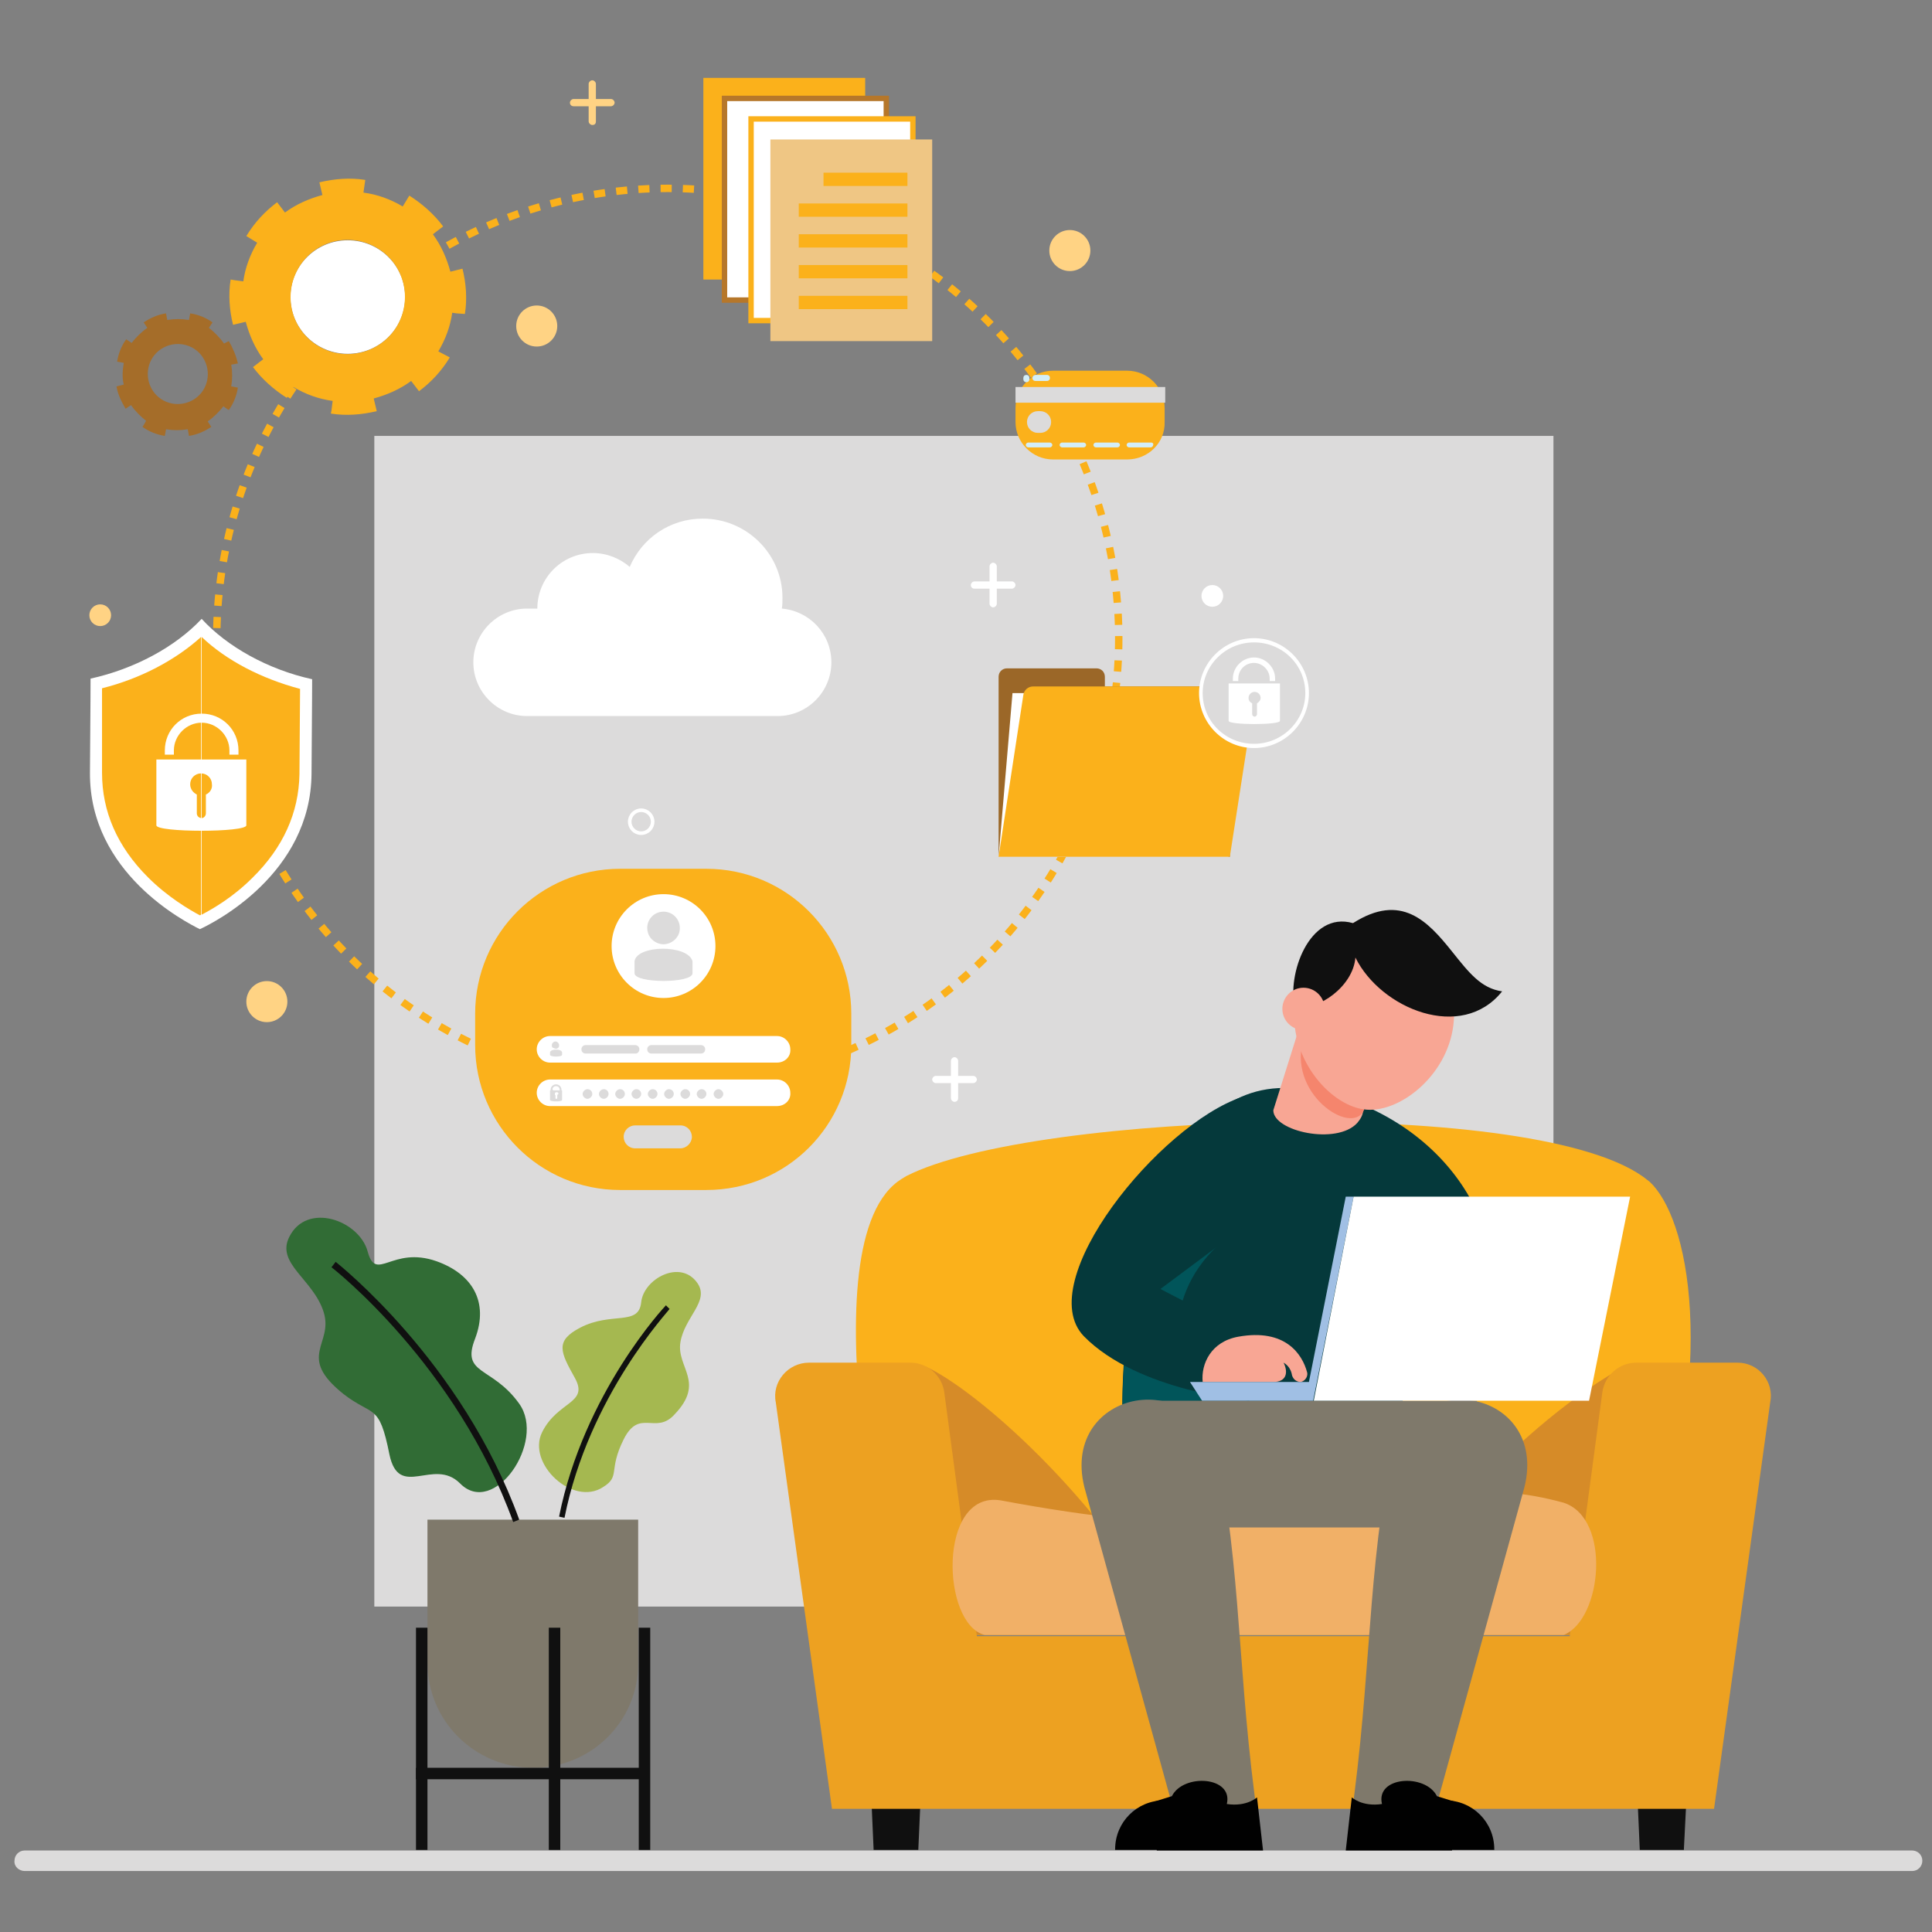 <?xml version="1.0" encoding="utf-8"?>
<!-- Generator: Adobe Illustrator 25.4.1, SVG Export Plug-In . SVG Version: 6.00 Build 0)  -->
<svg version="1.1" id="Layer_1" xmlns="http://www.w3.org/2000/svg" xmlns:xlink="http://www.w3.org/1999/xlink" x="0px" y="0px"
	 width="320px" height="320px" viewBox="0 0 320 320" style="enable-background:new 0 0 320 320;" xml:space="preserve">
<rect x="0" y="0" width="320" height="320" fill="#808080" stroke="none"/>
<style type="text/css">
	.st0{fill:#DCDBDB;}
	.st1{fill:#7F796B;}
	.st2{fill:#101010;}
	.st3{fill:#A5B850;}
	.st4{fill:#316C35;}
	.st5{fill:none;stroke:#FBB11B;stroke-width:1.229;stroke-miterlimit:10;stroke-dasharray:1.844,1.844;}
	.st6{fill:#FFFFFF;}
	.st7{fill:#FBB11B;}
	.st8{fill:#DEF1F6;}
	.st9{fill:#FFFFFF;stroke:#B6772A;stroke-width:0.893;stroke-miterlimit:10;}
	.st10{fill:#FFFFFF;stroke:#FBB11B;stroke-width:0.893;stroke-miterlimit:10;}
	.st11{fill:#EFC684;}
	.st12{fill:#A56D29;}
	.st13{fill:#D3EEF8;}
	.st14{fill:#9B6728;}
	.st15{fill:#FFD384;}
	.st16{fill:none;stroke:#FFFFFF;stroke-width:0.595;stroke-miterlimit:10;}
	.st17{fill:#D68B28;}
	.st18{fill:#EDA121;}
	.st19{fill:#F1B067;}
	.st20{fill:#05393B;}
	.st21{fill:#01555A;}
	.st22{fill:#010101;}
	.st23{fill:#F8A694;}
	.st24{fill:#A0BFE4;}
	.st25{fill:#F5856D;}
</style>
<rect x="62" y="72.2" class="st0" width="195.3" height="193.9"/>
<path id="shadow_1_" class="st0" d="M4.1,309.9h312.6c1,0,1.7-0.8,1.7-1.7l0,0c0-1-0.8-1.7-1.7-1.7H4.1c-1,0-1.7,0.8-1.7,1.7l0,0
	C2.3,309.1,3.1,309.9,4.1,309.9z"/>
<g id="plant">
	<g>
		<g>
			<path class="st1" d="M88.3,292.8L88.3,292.8c-9.7,0-17.5-7.8-17.5-17.4v-23.7h34.9v23.7C105.8,285,98,292.8,88.3,292.8z"/>
			<rect x="68.9" y="269.6" class="st2" width="1.9" height="36.8"/>
			<rect x="105.8" y="269.6" class="st2" width="1.9" height="36.8"/>
			<rect x="90.9" y="269.6" class="st2" width="1.9" height="36.8"/>
		</g>
		<rect x="68.9" y="292.8" class="st2" width="37" height="1.9"/>
	</g>
	<g>
		<path class="st3" d="M115.5,212.5c2.1,3-2.1,5.6-2.8,9.8c-0.7,4.2,4.2,6.6-1,12c-3.1,3.4-5.8-1.1-8.4,4.1
			c-2.6,5.2-0.5,6.1-3.4,7.9c-5,3.3-12.7-3.9-10.1-9.1c2.6-5.2,7.8-4.7,5.4-9c-2.4-4.3-3.3-6.1,0.9-8.3c5.2-2.7,9.7-0.2,10.1-4.2
			C106.6,211.8,112.7,208.5,115.5,212.5z"/>
		<path class="st2" d="M93.5,251.4l-0.9-0.2c4.1-20.5,17.5-34.8,17.7-35l0.6,0.6C110.8,217.1,97.5,231.2,93.5,251.4z"/>
	</g>
	<g>
		<path class="st4" d="M47.9,204.9c-2.2,4.4,4,7,5.7,12.4c1.7,5.4-4.6,7.3,3.3,13.6c4.9,3.8,5.9,1.4,7.6,10
			c1.6,7.6,7.3,0.4,11.7,4.8c5.6,5.7,14.3-6.9,9.8-13.2c-4.5-6.3-9.7-4.7-7.3-10.8c2.3-6.1-0.5-10.7-6.4-12.8
			c-7.4-2.6-10,3.6-11.4-1.6S50.8,199,47.9,204.9z"/>
		<path class="st2" d="M85,252.1c-9.4-26-29.8-42-30.1-42.2l0.7-0.9c0.2,0.2,20.9,16.4,30.4,42.7L85,252.1z"/>
	</g>
</g>
<g>
	<g>
		<ellipse class="st5" cx="110.6" cy="105.7" rx="74.7" ry="74.5"/>
		<path class="st6" d="M129.5,100.8c0.1-0.6,0.1-1.2,0.1-1.8c0-7.2-5.9-13.1-13.2-13.1c-5.5,0-10.1,3.3-12.1,8
			c-1.6-1.4-3.8-2.3-6.1-2.3c-5.1,0-9.2,4.1-9.2,9.2h-1.7c-4.9,0-8.9,4-8.9,8.9v0c0,4.9,4,8.9,8.9,8.9h41.5c4.9,0,8.9-4,8.9-8.9v0
			C137.7,105,134.1,101.2,129.5,100.8z"/>
		<g>
			<path class="st7" d="M117,197.1h-14.3c-13.3,0-24-10.8-24-24v-5.2c0-13.3,10.8-24,24-24H117c13.3,0,24,10.8,24,24v5.2
				C141,186.4,130.3,197.1,117,197.1z"/>
			<g>
				<g>
					<path class="st6" d="M128.7,176H91.1c-1.2,0-2.2-1-2.2-2.2l0,0c0-1.2,1-2.2,2.2-2.2h37.6c1.2,0,2.2,1,2.2,2.2l0,0
						C131,175,130,176,128.7,176z"/>
					<path class="st6" d="M128.7,183.2H91.1c-1.2,0-2.2-1-2.2-2.2l0,0c0-1.2,1-2.2,2.2-2.2h37.6c1.2,0,2.2,1,2.2,2.2l0,0
						C131,182.2,130,183.2,128.7,183.2z"/>
					<g>
						<path class="st0" d="M98.1,181.2c0,0.4-0.4,0.8-0.8,0.8c-0.4,0-0.8-0.4-0.8-0.8c0-0.4,0.4-0.8,0.8-0.8
							C97.8,180.4,98.1,180.8,98.1,181.2z"/>
						<path class="st0" d="M100.8,181.2c0,0.4-0.4,0.8-0.8,0.8c-0.4,0-0.8-0.4-0.8-0.8c0-0.4,0.4-0.8,0.8-0.8
							C100.5,180.4,100.8,180.8,100.8,181.2z"/>
						<path class="st0" d="M103.5,181.2c0,0.4-0.4,0.8-0.8,0.8c-0.4,0-0.8-0.4-0.8-0.8c0-0.4,0.4-0.8,0.8-0.8
							C103.2,180.4,103.5,180.8,103.5,181.2z"/>
						<path class="st0" d="M106.2,181.2c0,0.4-0.4,0.8-0.8,0.8c-0.4,0-0.8-0.4-0.8-0.8c0-0.4,0.4-0.8,0.8-0.8
							C105.9,180.4,106.2,180.8,106.2,181.2z"/>
						<path class="st0" d="M108.9,181.2c0,0.4-0.4,0.8-0.8,0.8c-0.4,0-0.8-0.4-0.8-0.8c0-0.4,0.4-0.8,0.8-0.8
							C108.6,180.4,108.9,180.8,108.9,181.2z"/>
						<path class="st0" d="M111.6,181.2c0,0.4-0.4,0.8-0.8,0.8c-0.4,0-0.8-0.4-0.8-0.8c0-0.4,0.4-0.8,0.8-0.8
							C111.3,180.4,111.6,180.8,111.6,181.2z"/>
						<path class="st0" d="M114.3,181.2c0,0.4-0.4,0.8-0.8,0.8c-0.4,0-0.8-0.4-0.8-0.8c0-0.4,0.4-0.8,0.8-0.8
							C114,180.4,114.3,180.8,114.3,181.2z"/>
						<path class="st0" d="M117,181.2c0,0.4-0.4,0.8-0.8,0.8c-0.4,0-0.8-0.4-0.8-0.8c0-0.4,0.4-0.8,0.8-0.8
							C116.7,180.4,117,180.8,117,181.2z"/>
						<path class="st0" d="M119.8,181.2c0,0.4-0.4,0.8-0.8,0.8c-0.4,0-0.8-0.4-0.8-0.8c0-0.4,0.4-0.8,0.8-0.8
							C119.4,180.4,119.8,180.8,119.8,181.2z"/>
					</g>
					<g>
						<ellipse class="st6" cx="109.9" cy="156.7" rx="8.6" ry="8.6"/>
						<g>
							<g>
								<path class="st0" d="M109.9,156.4c0.8,0,1.6-0.4,2.1-1c0.4-0.5,0.6-1,0.6-1.7c0-1.5-1.2-2.7-2.7-2.7c-1.5,0-2.7,1.2-2.7,2.7
									c0,0.6,0.2,1.2,0.6,1.7C108.3,156,109.1,156.4,109.9,156.4z"/>
							</g>
							<path class="st0" d="M114.7,161.2c0,1.7-9.6,1.7-9.6,0l0-2c0.4-2.7,8.8-2.8,9.6,0L114.7,161.2z"/>
						</g>
					</g>
					<path class="st0" d="M93,180.6v-0.1c0-0.5-0.4-0.9-0.9-0.9c-0.5,0-0.9,0.4-0.9,0.9v0.1h-0.1v1.6c0,0.3,2,0.3,2,0v-1.6H93z
						 M91.5,180.5c0-0.3,0.2-0.6,0.6-0.6c0.4,0,0.6,0.3,0.6,0.6v0.1h-1.1V180.5z M92.3,181.4v0.5c0,0.1-0.1,0.1-0.2,0.1
						c-0.1,0-0.1-0.1-0.1-0.1v-0.5c-0.1,0-0.1-0.1-0.1-0.2c0-0.2,0.1-0.3,0.3-0.3c0.2,0,0.3,0.1,0.3,0.3
						C92.4,181.3,92.3,181.3,92.3,181.4z"/>
					<g>
						<g>
							<g>
								<path class="st0" d="M92.1,173.7c0.2,0,0.3-0.1,0.4-0.2c0.1-0.1,0.1-0.2,0.1-0.4c0-0.3-0.3-0.6-0.6-0.6
									c-0.3,0-0.6,0.3-0.6,0.6c0,0.1,0,0.3,0.1,0.4C91.8,173.6,91.9,173.7,92.1,173.7z"/>
							</g>
							<path class="st0" d="M93.1,174.7c0,0.4-2,0.4-2,0l0-0.4c0.1-0.6,1.9-0.6,2,0L93.1,174.7z"/>
						</g>
						<path class="st0" d="M105.3,174.5H97c-0.4,0-0.7-0.3-0.7-0.7l0,0c0-0.4,0.3-0.7,0.7-0.7h8.2c0.4,0,0.7,0.3,0.7,0.7l0,0
							C105.9,174.2,105.6,174.5,105.3,174.5z"/>
						<path class="st0" d="M116.1,174.5h-8.2c-0.4,0-0.7-0.3-0.7-0.7l0,0c0-0.4,0.3-0.7,0.7-0.7h8.2c0.4,0,0.7,0.3,0.7,0.7l0,0
							C116.8,174.2,116.5,174.5,116.1,174.5z"/>
					</g>
				</g>
				<path class="st0" d="M112.7,190.2h-7.5c-1.1,0-1.9-0.9-1.9-1.9v0c0-1.1,0.9-1.9,1.9-1.9h7.5c1.1,0,1.9,0.9,1.9,1.9l0,0
					C114.6,189.3,113.7,190.2,112.7,190.2z"/>
			</g>
		</g>
		<g>
			<g>
				<g>
					<g>
						<path class="st8" d="M14.9,112.4L14.9,112.4C14.9,112.3,14.9,112.3,14.9,112.4C14.9,112.3,14.9,112.4,14.9,112.4z"/>
						<path class="st8" d="M14.9,112.4L14.9,112.4C14.9,112.3,14.9,112.3,14.9,112.4C14.9,112.3,14.9,112.4,14.9,112.4z"/>
						<path class="st8" d="M51.7,112.6C51.7,112.6,51.7,112.5,51.7,112.6C51.7,112.5,51.7,112.5,51.7,112.6L51.7,112.6z"/>
						<path class="st8" d="M51.7,112.6C51.7,112.6,51.7,112.5,51.7,112.6C51.7,112.5,51.7,112.5,51.7,112.6L51.7,112.6z"/>
						<path class="st6" d="M33.4,102.5c-4.3,4.6-11.1,8.3-18.4,9.9c0,0.5,0,3.2-0.1,15.6c-0.1,16.6,15.8,24.7,18.2,25.9
							c2.4-1.1,18.4-9.2,18.5-25.8c0.1-12.4,0.1-15.1,0.1-15.6C44.4,110.9,37.6,107.1,33.4,102.5z"/>
					</g>
				</g>
				<g>
					<g>
						<path class="st7" d="M33.3,105.5c-4.2,3.8-10,6.9-16.4,8.5L16.9,128c0,6.4,2.5,12.2,7.6,17.3c3.3,3.3,6.9,5.4,8.6,6.3
							c0.1,0,0.2-0.1,0.2-0.1L33.3,105.5C33.4,105.5,33.3,105.5,33.3,105.5z"/>
					</g>
					<g>
						<path class="st7" d="M33.4,105.5v46c1.9-1,5.2-2.9,8.4-6.1c5.1-5,7.7-10.8,7.8-17.2l0.1-14.1
							C43.3,112.4,37.5,109.4,33.4,105.5z"/>
					</g>
				</g>
			</g>
			<g>
				<path class="st6" d="M25.9,125.8v10.9c0,1.2,14.9,1.2,14.9,0v-10.9H25.9z M34.1,131.6v3.1c0,0.4-0.3,0.8-0.7,0.8
					c-0.4,0-0.8-0.3-0.8-0.8v-3.1c-0.6-0.3-1.1-0.9-1.1-1.7c0-1,0.8-1.8,1.8-1.8c1,0,1.8,0.8,1.8,1.8
					C35.2,130.6,34.8,131.3,34.1,131.6z"/>
				<path class="st6" d="M39.5,125H38v-0.7c0-2.5-2.1-4.6-4.6-4.6c-2.5,0-4.6,2.1-4.6,4.6v0.7h-1.5v-0.7c0-3.4,2.7-6.1,6.1-6.1
					c3.4,0,6.1,2.7,6.1,6.1V125z"/>
			</g>
		</g>
		<g>
			<g>
				<rect x="116.5" y="12.9" class="st7" width="26.8" height="33.4"/>
			</g>
			<g>
				<rect x="120" y="16.3" class="st9" width="26.8" height="33.4"/>
			</g>
			<g>
				<rect x="124.4" y="19.7" class="st10" width="26.8" height="33.4"/>
			</g>
			<g>
				<rect x="127.6" y="23.1" class="st11" width="26.8" height="33.4"/>
				<rect x="136.4" y="28.6" class="st7" width="13.9" height="2.2"/>
				<rect x="132.3" y="33.7" class="st7" width="18" height="2.2"/>
				<rect x="132.3" y="38.8" class="st7" width="18" height="2.2"/>
				<rect x="132.3" y="43.9" class="st7" width="18" height="2.2"/>
				<rect x="132.3" y="49" class="st7" width="18" height="2.2"/>
			</g>
		</g>
		<g>
			<ellipse class="st6" cx="57.6" cy="49.2" rx="9.5" ry="9.4"/>
			<g>
				<path class="st7" d="M72.6,58.2c1.2-2,2-4.2,2.3-6.4l0.7,0.1L77,52l0,0c0.4-2.5,0.2-5.1-0.4-7.5L74.6,45
					c-0.6-2.2-1.5-4.3-2.9-6.2l1.7-1.3c-1.5-2-3.4-3.7-5.6-5.1l-1.1,1.8c-2-1.2-4.2-2-6.5-2.3l0.3-2.1c-2.5-0.4-5.1-0.2-7.6,0.4
					l0.5,2.1c-2.2,0.6-4.3,1.5-6.2,2.9l-1.3-1.7c-2,1.5-3.7,3.3-5.1,5.6l1.8,1.1c-1.2,2-2,4.2-2.3,6.4l-1.5-0.2l-0.6-0.1l0,0
					c-0.4,2.5-0.2,5.1,0.4,7.5l2.1-0.5c0.6,2.2,1.5,4.3,2.9,6.2l-1.7,1.3c1.5,2,3.4,3.7,5.6,5.1l1.1-1.8c2,1.2,4.2,2,6.5,2.3
					l-0.2,1.6l-0.1,0.5c2.5,0.4,5.1,0.2,7.6-0.4l-0.5-2.1c2.2-0.6,4.3-1.5,6.2-2.9l1.3,1.7c2-1.5,3.7-3.3,5.1-5.6L72.6,58.2z
					 M52.7,57.3c-4.5-2.7-5.9-8.5-3.2-13c2.7-4.5,8.5-5.9,13-3.2c4.5,2.7,5.9,8.5,3.2,13C63,58.5,57.2,60,52.7,57.3z"/>
			</g>
			<g>
				<path class="st12" d="M37.1,56.9c-0.7-1-1.6-1.9-2.5-2.6l0.2-0.3l0.4-0.6l0,0c-1.1-0.8-2.4-1.3-3.7-1.5L31.3,53
					c-1.2-0.2-2.4-0.2-3.6,0l-0.2-1.1c-1.3,0.2-2.5,0.7-3.7,1.5l0.6,0.9c-1,0.7-1.9,1.6-2.6,2.5l-0.9-0.6c-0.8,1.1-1.3,2.4-1.5,3.7
					l1.1,0.2c-0.2,1.2-0.3,2.4,0,3.6L19.3,64c0.2,1.3,0.8,2.5,1.5,3.7l0.9-0.6c0.7,1,1.6,1.9,2.5,2.6l-0.4,0.7l-0.2,0.3l0,0
					c1.1,0.8,2.4,1.3,3.7,1.5l0.2-1.1c1.2,0.2,2.4,0.2,3.6,0l0.2,1.1c1.3-0.2,2.5-0.7,3.7-1.5l-0.6-0.9c1-0.7,1.9-1.6,2.6-2.5
					l0.7,0.5l0.2,0.1c0.8-1.1,1.3-2.4,1.5-3.7l-1.1-0.2c0.2-1.2,0.2-2.4,0-3.6l1.1-0.2c-0.3-1.3-0.8-2.5-1.5-3.7L37.1,56.9z
					 M32.2,66.1c-2.3,1.5-5.4,0.9-6.9-1.4c-1.5-2.3-0.9-5.4,1.4-6.9c2.3-1.5,5.4-0.9,6.9,1.4C35.1,61.5,34.5,64.6,32.2,66.1z"/>
			</g>
		</g>
		<g>
			<path class="st7" d="M186.7,76.1l-12.3,0c-3.4,0-6.2-2.8-6.2-6.2l0-2.3c0-3.4,2.8-6.2,6.2-6.2h12.3c3.4,0,6.2,2.8,6.2,6.2v2.3
				C193,73.3,190.2,76.1,186.7,76.1z"/>
			<rect x="168.2" y="64.1" class="st0" width="24.8" height="2.6"/>
			<path class="st13" d="M173.9,73.3l-3.6,0c-0.2,0-0.4,0.2-0.4,0.4v0c0,0.2,0.2,0.4,0.4,0.4h3.6c0.2,0,0.4-0.2,0.4-0.4l0,0
				C174.3,73.5,174.1,73.3,173.9,73.3z"/>
			<path class="st13" d="M179.5,73.3h-3.6c-0.2,0-0.4,0.2-0.4,0.4l0,0c0,0.2,0.2,0.4,0.4,0.4h3.6c0.2,0,0.4-0.2,0.4-0.4l0,0
				C179.9,73.5,179.7,73.3,179.5,73.3z"/>
			<path class="st13" d="M185.1,73.3h-3.6c-0.2,0-0.4,0.2-0.4,0.4l0,0c0,0.2,0.2,0.4,0.4,0.4h3.6c0.2,0,0.4-0.2,0.4-0.4l0,0
				C185.5,73.5,185.3,73.3,185.1,73.3z"/>
			<path class="st13" d="M190.7,73.3H187c-0.2,0-0.4,0.2-0.4,0.4l0,0c0,0.2,0.2,0.4,0.4,0.4h3.6c0.2,0,0.4-0.2,0.4-0.4l0,0
				C191.1,73.5,190.9,73.3,190.7,73.3z"/>
			<path class="st13" d="M170,62.1L170,62.1c-0.3,0-0.5,0.2-0.5,0.5v0.2c0,0.3,0.2,0.5,0.5,0.5l0,0c0.3,0,0.5-0.2,0.5-0.5v-0.2
				C170.5,62.3,170.3,62.1,170,62.1z"/>
			<path class="st13" d="M171,62.6L171,62.6c0,0.3,0.2,0.5,0.5,0.5h1.9c0.3,0,0.5-0.2,0.5-0.5l0,0c0-0.3-0.2-0.5-0.5-0.5h-1.9
				C171.3,62.1,171,62.3,171,62.6z"/>
			<path class="st0" d="M171.9,68.1h0.4c1,0,1.8,0.8,1.8,1.8v0c0,1-0.8,1.8-1.8,1.8h-0.4c-1,0-1.8-0.8-1.8-1.8l0,0
				C170.1,68.9,170.9,68.1,171.9,68.1z"/>
		</g>
		<g>
			<g>
				<path class="st14" d="M183,113.8v-1.7c0-0.8-0.6-1.4-1.4-1.4h-14.8c-0.8,0-1.4,0.6-1.4,1.4v29.8h38.3v-28.2H183z"/>
				<polygon class="st6" points="205.3,114.8 167.7,114.8 165.4,141.9 203.5,141.9 				"/>
				<path class="st7" d="M203.7,141.9h-38.3l4.1-26.8c0.1-0.8,0.8-1.4,1.6-1.4h35.1c1,0,1.7,0.9,1.6,1.8L203.7,141.9z"/>
			</g>
			<g>
				<g>
					<ellipse class="st0" cx="207.7" cy="114.8" rx="8.8" ry="8.8"/>
					<path class="st6" d="M207.7,123.9c-5,0-9.1-4.1-9.1-9.1c0-5,4.1-9.1,9.1-9.1c5,0,9.1,4.1,9.1,9.1
						C216.8,119.8,212.7,123.9,207.7,123.9z M207.7,106.4c-4.7,0-8.5,3.8-8.5,8.4c0,4.7,3.8,8.4,8.5,8.4c4.7,0,8.5-3.8,8.5-8.4
						C216.2,110.1,212.4,106.4,207.7,106.4z"/>
				</g>
				<g>
					<path class="st6" d="M203.5,113.2v6.2c0,0.7,8.5,0.7,8.5,0v-6.2H203.5z M208.2,116.5v1.8c0,0.2-0.2,0.4-0.4,0.4
						c-0.2,0-0.4-0.2-0.4-0.4v-1.8c-0.4-0.2-0.6-0.5-0.6-0.9c0-0.6,0.5-1,1-1c0.6,0,1,0.5,1,1C208.8,116,208.5,116.3,208.2,116.5z"
						/>
					<path class="st6" d="M211.2,112.8h-0.9v-0.4c0-1.4-1.2-2.6-2.6-2.6c-1.5,0-2.6,1.2-2.6,2.6v0.4h-0.9v-0.4
						c0-1.9,1.6-3.5,3.5-3.5c1.9,0,3.5,1.6,3.5,3.5V112.8z"/>
				</g>
			</g>
		</g>
	</g>
	<ellipse class="st15" cx="177.2" cy="41.5" rx="3.4" ry="3.4"/>
	<ellipse class="st15" cx="88.9" cy="54" rx="3.4" ry="3.4"/>
	<ellipse class="st6" cx="200.8" cy="98.7" rx="1.8" ry="1.8"/>
	<ellipse class="st15" cx="16.6" cy="101.9" rx="1.8" ry="1.8"/>
	<ellipse class="st15" cx="44.2" cy="165.9" rx="3.4" ry="3.4"/>
	<g>
		<path class="st15" d="M98.1,20.7L98.1,20.7c-0.3,0-0.6-0.3-0.6-0.6v-6.2c0-0.3,0.3-0.6,0.6-0.6l0,0c0.3,0,0.6,0.3,0.6,0.6v6.2
			C98.7,20.5,98.5,20.7,98.1,20.7z"/>
		<path class="st15" d="M94.4,17L94.4,17c0-0.3,0.3-0.6,0.6-0.6h6.2c0.3,0,0.6,0.3,0.6,0.6l0,0c0,0.3-0.3,0.6-0.6,0.6H95
			C94.7,17.6,94.4,17.4,94.4,17z"/>
	</g>
	<g>
		<path class="st6" d="M164.5,100.6L164.5,100.6c-0.3,0-0.6-0.3-0.6-0.6v-6.2c0-0.3,0.3-0.6,0.6-0.6l0,0c0.3,0,0.6,0.3,0.6,0.6v6.2
			C165.1,100.3,164.8,100.6,164.5,100.6z"/>
		<path class="st6" d="M160.8,96.9L160.8,96.9c0-0.3,0.3-0.6,0.6-0.6h6.2c0.3,0,0.6,0.3,0.6,0.6l0,0c0,0.3-0.3,0.6-0.6,0.6h-6.2
			C161,97.5,160.8,97.2,160.8,96.9z"/>
	</g>
	<g>
		<path class="st6" d="M158.1,182.5L158.1,182.5c-0.3,0-0.6-0.3-0.6-0.6v-6.2c0-0.3,0.3-0.6,0.6-0.6l0,0c0.3,0,0.6,0.3,0.6,0.6v6.2
			C158.7,182.2,158.5,182.5,158.1,182.5z"/>
		<path class="st6" d="M154.4,178.8L154.4,178.8c0-0.3,0.3-0.6,0.6-0.6h6.2c0.3,0,0.6,0.3,0.6,0.6l0,0c0,0.3-0.3,0.6-0.6,0.6H155
			C154.7,179.4,154.4,179.1,154.4,178.8z"/>
	</g>
	<ellipse class="st16" cx="106.2" cy="136.1" rx="1.9" ry="1.9"/>
</g>
<g>
	<g>
		<polygon class="st2" points="152.1,306.4 144.7,306.4 144,290.6 152.8,290.6 		"/>
		<polygon class="st2" points="278.9,306.4 271.6,306.4 270.9,290.6 279.7,290.6 		"/>
		<path class="st7" d="M272.6,263.1c-0.8,2.5-1.7,5-2.6,7.7H148.7c0,0-15.6-63.5,0-75.1c0.4-0.3,0.9-0.6,1.4-0.9
			c21.1-10.8,105.5-13.3,122.7,0.6c0.1,0.1,0.3,0.2,0.4,0.3C279.5,201.5,285,224.6,272.6,263.1z"/>
		<path class="st17" d="M194.4,270.8h-45.7l4.5-44.5C161.2,229.8,182.4,248,194.4,270.8z"/>
		<path class="st17" d="M272.6,263.1c-0.8,2.5-1.7,5-2.6,7.7h-44c7.6-14,25.9-35.2,43.8-44.9L272.6,263.1z"/>
		<path class="st18" d="M287.8,225.7H271c-2.8,0-5.2,2.1-5.6,4.9L260,271h-98.2l-5.4-40.4c-0.4-2.8-2.8-4.9-5.6-4.9h-16.8
			c-3.5,0-6.2,3.2-5.5,6.6l9.3,67.3h9.2v0h136.6v0h0.3l9.3-67.3C293.9,228.9,291.3,225.7,287.8,225.7z"/>
		<g>
			<g>
				<path class="st19" d="M259,248.9c7.9,2.6,6.4,19.3,0,21.9h-95.9c-7.2-1.8-7.8-23.9,2.6-22.3C228.9,260.4,232,241.5,259,248.9z"
					/>
			</g>
		</g>
	</g>
	<g>
		<path class="st20" d="M185.9,232c0,4.3,0.2,8.4,0.7,11.9h45l2.7-43.8c-2.7-16-10-19.9-21.6-19.9c-10.4,0-17.3,8.4-21.5,19.7
			C187.6,209.7,186,221.6,185.9,232z"/>
		<path class="st21" d="M185.9,232.8l16.3-1c-9-2.9-9.8-16.8-0.6-25.4l-10.4-6.5C187.6,209.7,186,222.4,185.9,232.8z"/>
		<polygon class="st1" points="182.8,253 244.6,253 244.6,232 189,232 		"/>
		<g>
			<g>
				<path class="st1" d="M252.5,246.3l-16.6,60.1H223c4.1-25.6,3.2-42.2,7-63.5C233.4,225.5,256.5,230.1,252.5,246.3z"/>
			</g>
			<g>
				<path class="st22" d="M231.3,306.4c0,0,0-0.1,0-0.1c0-4.5,3.6-8.1,8.1-8.1c4.5,0,8.1,3.6,8.1,8.1c0,0,0,0.1,0,0.1H231.3z"/>
				<path class="st22" d="M240.9,298.4l-2.9-0.9c-1.9-3.8-10.2-3.3-9.1,1.3c-3.3,0.5-5-1.1-5-1.1l-1,8.8h17.6L240.9,298.4z"/>
			</g>
		</g>
		<g>
			<g>
				<path class="st1" d="M179.6,246.3l16.6,60.1h12.9c-4.1-25.6-3.2-42.2-7-63.5C198.8,225.5,175.6,230.1,179.6,246.3z"/>
			</g>
			<g>
				<path class="st22" d="M200.9,306.4c0,0,0-0.1,0-0.1c0-4.5-3.6-8.1-8.1-8.1s-8.1,3.6-8.1,8.1c0,0,0,0.1,0,0.1H200.9z"/>
				<path class="st22" d="M191.2,298.4l2.9-0.9c1.9-3.8,10.2-3.3,9.1,1.3c3.3,0.5,5-1.1,5-1.1l1,8.8h-17.6L191.2,298.4z"/>
			</g>
		</g>
		<path class="st20" d="M205.7,181.7c6.1,3.7,6.9,14.6,3.8,18.9l-17.3,12.9l17.6,9.1l-2.9,9.4c0,0-18.4-1.5-27.4-10.7
			C170.9,212.3,192,186.3,205.7,181.7z"/>
		<path class="st20" d="M218.1,198.2c-5.2-6.5-1.6-16.5,5-16.2c21.6,7.6,28.2,28.6,21.4,38c-5.9,8.1-31.6,11.2-31.6,11.2v-8.8
			l17.9-3.9C230.7,218.5,221.5,204.2,218.1,198.2z"/>
		<g>
			<path class="st23" d="M199.2,228.9c-0.3-3,1.4-6.7,5.9-7.5c7.8-1.4,10.6,2.9,11.4,5.9c0.2,0.8-0.5,1.6-1.2,1.6
				c-0.7-0.1-1.1-0.5-1.3-1.1c-0.1-0.7-0.5-1.6-1.4-2.1c0.8,1.6,0.5,3.2-1.7,3.2H199.2z"/>
			<g>
				<path class="st24" d="M216.8,228.9l6.1-30.7h1.3c-0.4,2.1-6.5,32.9-6.7,33.8c-1.6,0-16.4,0-18.4,0l-2-3.1H216.8z"/>
				<polygon class="st6" points="224.2,198.2 270,198.2 263.2,232 217.6,232 				"/>
			</g>
		</g>
		<g>
			<g>
				<path class="st23" d="M210.9,183.9c0,3.5,10.5,5.8,13.9,2.1c0.5-0.6,0.9-1.2,1-2.1l2-8.9l-12.6-4.7l-0.4,1.2L210.9,183.9z"/>
				<path class="st25" d="M225.9,183.9l2-8.9l-11.9-3.2C212.9,181,223.9,188.3,225.9,183.9z"/>
			</g>
			<path class="st23" d="M214.4,167c-0.7,8.7,6.2,16.4,12,16.8c5.8,0.4,13.8-6.1,14.4-14.8c0.7-8.7-4.7-16.2-12-16.8
				C221.5,151.7,215,158.3,214.4,167z"/>
			<path class="st2" d="M224.1,152.9c8-5.1,12.4-0.3,16.4,4.7c2.8,3.5,4.8,6.1,8.3,6.6c-6.7,8.4-20.1,2.9-24.3-5.6
				c-0.4,4.8-6.1,8.8-10,8.3C213.1,161.6,216.8,150.8,224.1,152.9z"/>
			<ellipse class="st23" cx="215.9" cy="167.1" rx="3.5" ry="3.5"/>
		</g>
	</g>
</g>
</svg>
